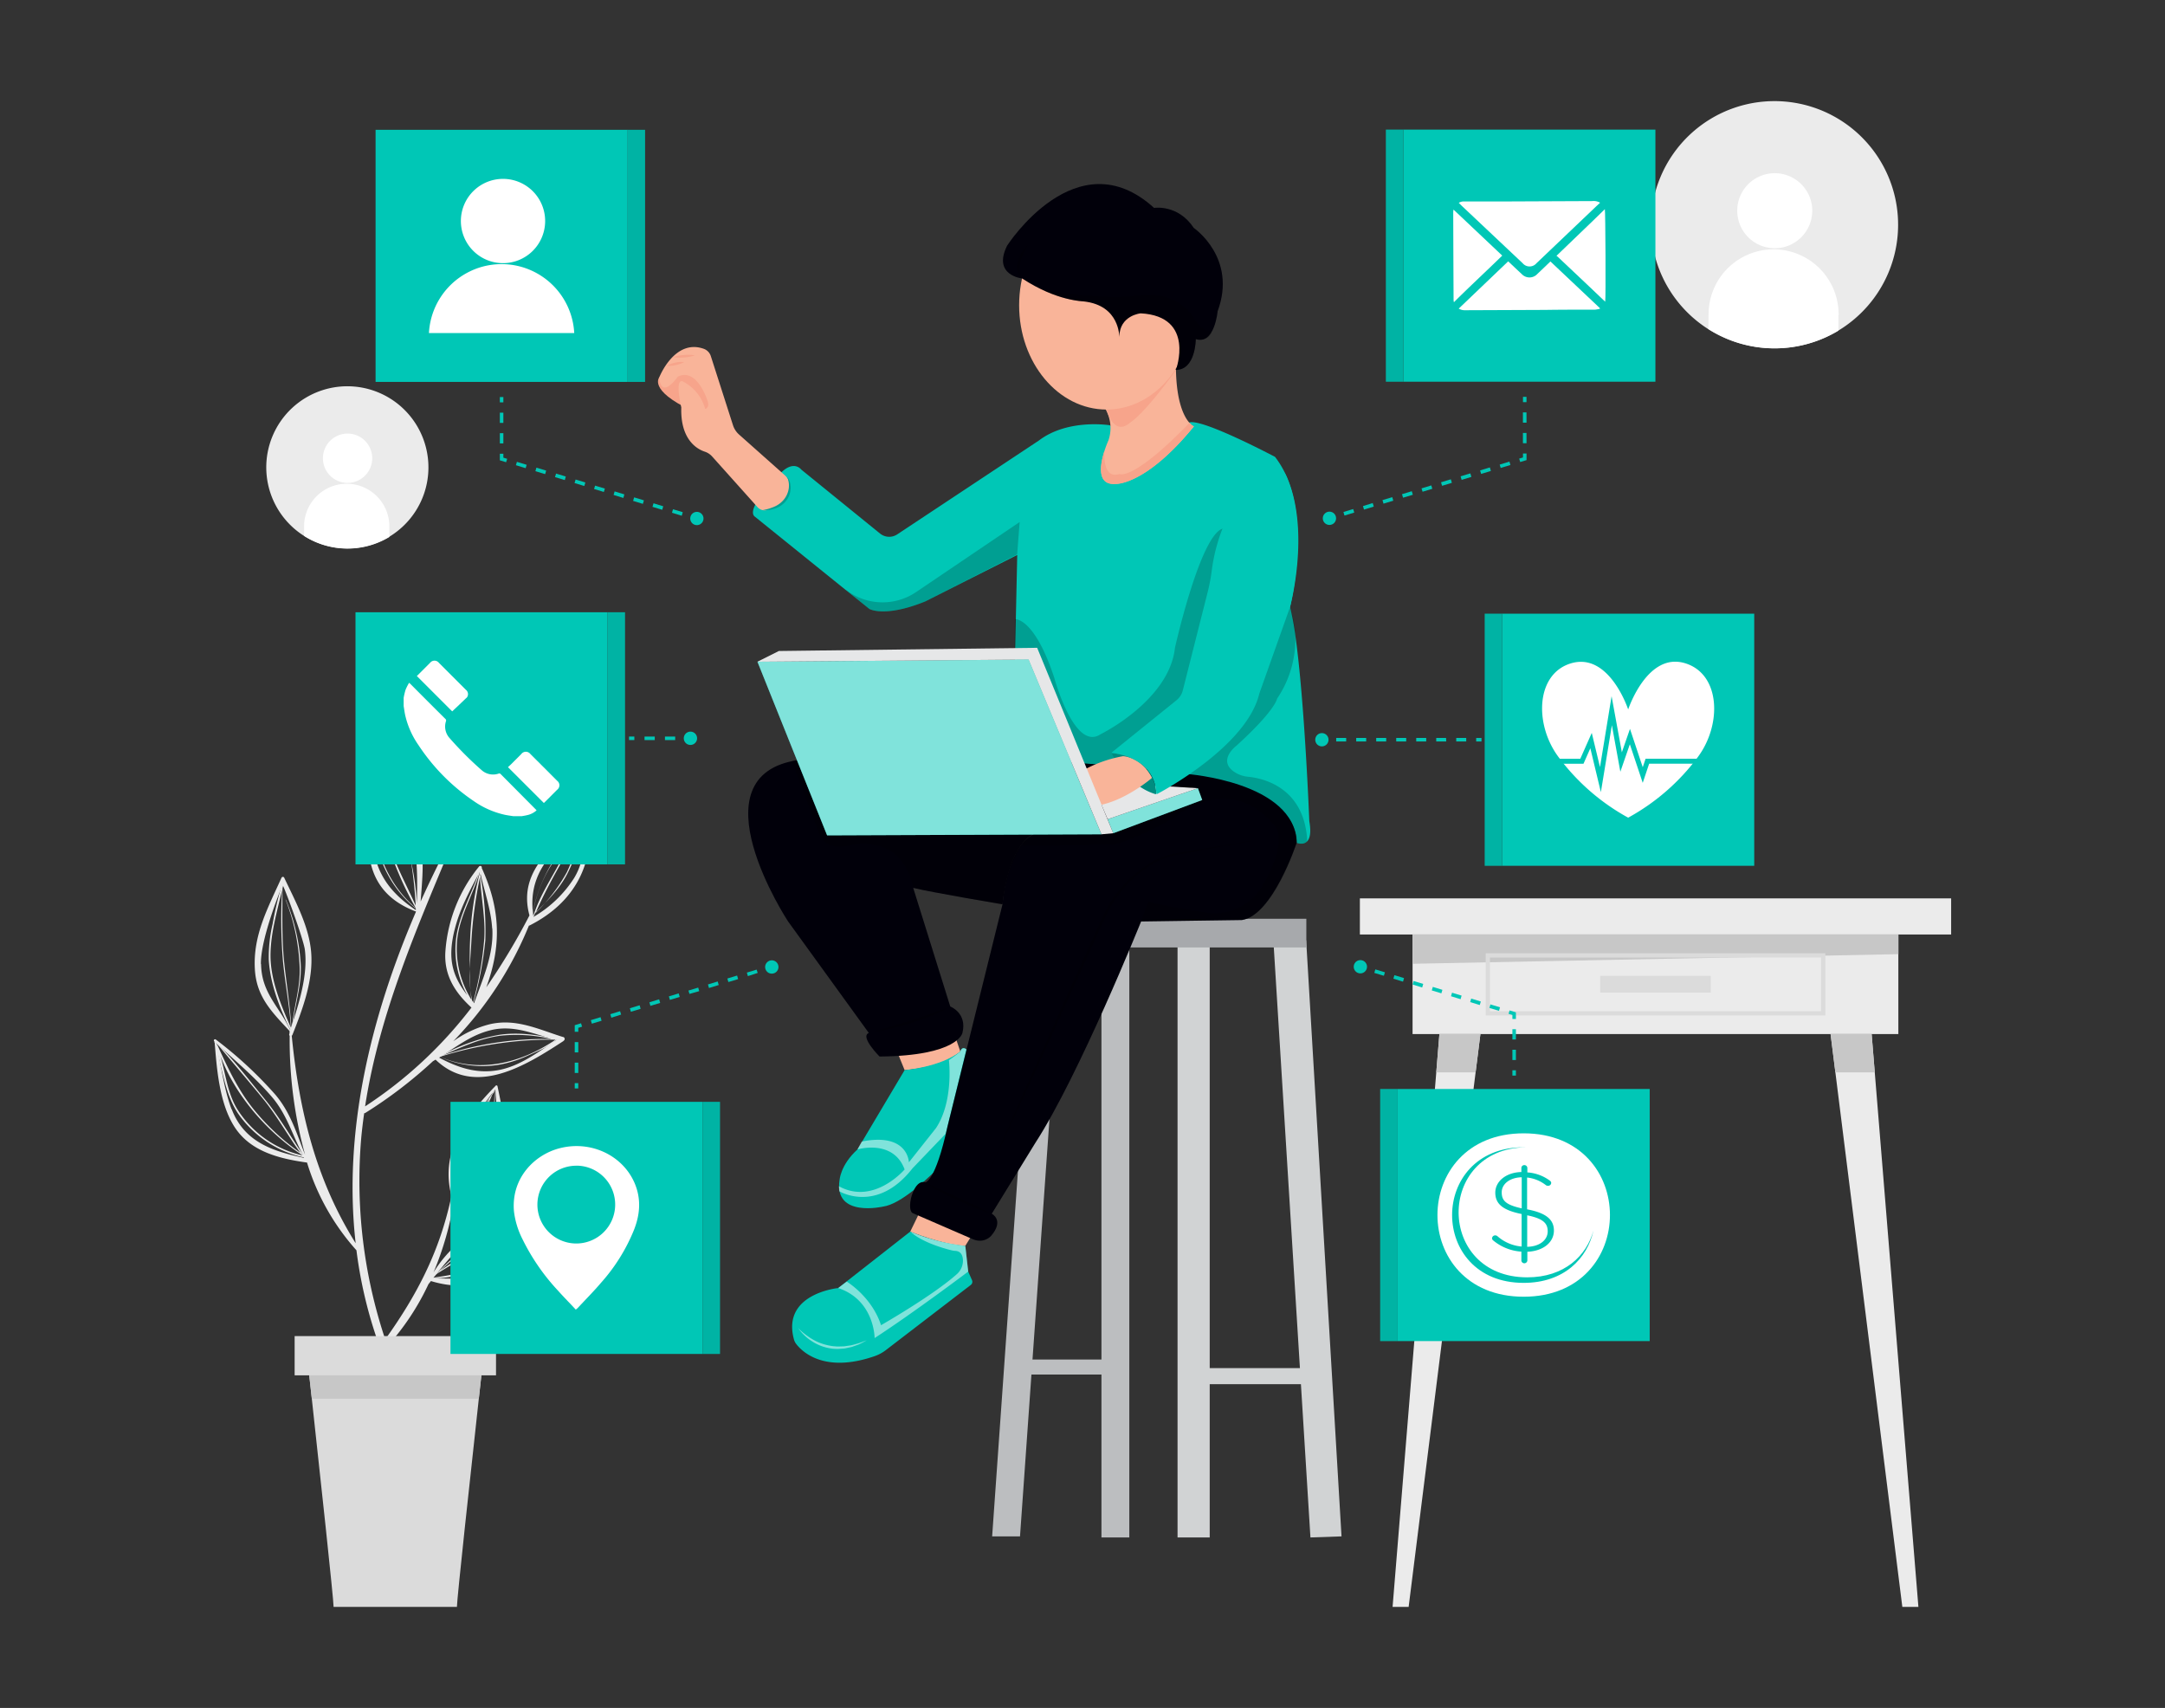  <!DOCTYPE svg PUBLIC "-//W3C//DTD SVG 1.1//EN" "http://www.w3.org/Graphics/SVG/1.1/DTD/svg11.dtd">
<svg id="bec3214f-247e-4f62-bd32-d0a4f7ed7242" data-name="Layer 1" xmlns="http://www.w3.org/2000/svg" width="865.76" height="682.89" viewBox="0 0 865.76 682.89">
<rect x="0" y="0" width="865.76" height="682.89" fill="#333333" stroke="none"/>
<defs>
<style xmlns="http://www.w3.org/1999/xhtml">*, ::after, ::before { box-sizing: border-box; }
img, svg { vertical-align: middle; }
</style>
<style xmlns="http://www.w3.org/1999/xhtml">*, body, html { -webkit-font-smoothing: antialiased; }
img, svg { max-width: 100%; }
</style>
</defs>
<g id="b9735038-2446-451c-a913-0f7845df3515" data-name="freepik--background-complete--inject-30">
<rect x="543.8" y="359.2" width="236.44" height="14.44" fill="#ebebeb"/>
<rect x="564.87" y="373.62" width="194.26" height="39.83" fill="#ebebeb"/>
<polygon points="759.15 381.5 564.87 385.35 564.87 373.62 759.15 373.62 759.15 381.5" fill="#c7c7c7"/>
<path d="M729.93,406H594.11V381.14H729.93Zm-134.11-1.7H728.23V382.84H595.82Z" fill="#dbdbdb"/>
<rect x="639.91" y="390.19" width="44.21" height="6.68" fill="#dbdbdb"/>
<polygon points="563.3 642.49 556.88 642.49 575.6 413.45 592 413.45 563.3 642.49" fill="#ebebeb"/>
<polygon points="592 413.46 590.07 428.77 574.35 428.77 575.6 413.46 592 413.46" fill="#c7c7c7"/>
<polygon points="760.72 642.49 767.15 642.49 748.45 413.45 732.03 413.45 760.72 642.49" fill="#ebebeb"/>
<polygon points="732.03 413.46 733.95 428.77 749.69 428.77 748.45 413.46 732.03 413.46" fill="#c7c7c7"/>
<path d="M735.08,132.22a49.43,49.43,0,1,1,22.68-53.51A49.44,49.44,0,0,1,735.08,132.22Z" fill="#ebebeb"/>
<path d="M724.7,84.48a15,15,0,1,1-14.87-15.23A15,15,0,0,1,724.7,84.48Z" fill="#fff"/>
<path d="M735.15,126v6.21a49.48,49.48,0,0,1-52-.65l.09-6.17a26,26,0,0,1,52,.61Z" fill="#fff"/>
<path d="M155.65,214.62a32.42,32.42,0,1,1,14.85-35A32.39,32.39,0,0,1,155.65,214.62Z" fill="#ebebeb"/>
<path d="M148.85,183.36a9.86,9.86,0,1,1-9.74-10A9.86,9.86,0,0,1,148.85,183.36Z" fill="#fff"/>
<path d="M155.7,210.64v4.06a32.38,32.38,0,0,1-34.1-.43v-4a17.05,17.05,0,0,1,34.1.41Z" fill="#fff"/>
<path d="M187.91,387.41a62.75,62.75,0,0,0,.2,8.34c-.1-1.84-.12-3.7-.15-5.56C187.93,389.27,187.91,388.33,187.91,387.41Z" fill="#ebebeb"/>
<path d="M155,538.13a100.17,100.17,0,0,0,16.33-24.67l1-1.26c31.42,9.67,43.7-23.24,42.93-23.29-9.38-.73-17.65-1-26,3.87a47.82,47.82,0,0,0-15.91,16,124.92,124.92,0,0,0,8.15-28.41h.15c7.35-4.18,15.52-9.77,18.59-18s.47-19.54-1.28-28a.45.45,0,0,0-.49-.4.47.47,0,0,0-.35.24h0c-12.27,12.57-22.16,26.16-17.59,44-4.64,22-13.64,39.35-26.48,57.31A200.18,200.18,0,0,1,144.45,455c.31-3.32.71-6.61,1.18-9.89a1.08,1.08,0,0,0,.49-.15,180.53,180.53,0,0,0,27-20.65l1.06-.63c15.79,15.19,36.33,2.2,51.15-7.45v-.08a.84.84,0,0,0,.41-1.09.85.85,0,0,0-.53-.45h-.14a.73.73,0,0,0-.25-.08c-9.7-3.07-18.62-7.44-29-5a42.76,42.76,0,0,0-14.59,6.82,144.77,144.77,0,0,0,30.28-46.27.79.79,0,0,0,.37-.1c18.21-9.28,26-24.83,23.87-44.72l.31-.48c.27-.44-.41-.84-.73-.48-11.55,12.53-28.82,22.59-23.6,41.71a264.12,264.12,0,0,1-17.27,28.76c5.88-16,6-30.69-1.83-47.74a.6.6,0,0,0-.35-.77.55.55,0,0,0-.36,0,.33.33,0,0,0-.29.13h0a60.35,60.35,0,0,0-13.54,34.31c-.53,9.32,3.87,16.14,10.44,22.16A171.34,171.34,0,0,1,146,442.36c5.7-37.32,21-71.95,35.47-106.69a.21.21,0,0,0,.17-.09c7.72-6.48,18.36-11.81,22.74-21.39,4.76-10.41,2.51-23.87,1.37-34.84,0,0-.57-.24-.57-.1C197,287,188.16,295.57,183.48,306c-4,9.07-3.74,18.75-3.41,28.4l-.11.1a.19.19,0,0,0,0,.27.19.19,0,0,0,.09,0v1.47q-6.3,11.93-11.84,24.22c.62-8.69,1.71-17.78-.59-26.05-2.73-10.23-16.49-28.37-16.58-28.37s-.2,0-.17.1h0c0,.24-.2,1.08-.18,1.15-3.41,22-10.47,47.34,15.68,57.18h0c-18.31,42.49-29.19,88.2-24.14,132.61-16-25.49-22.61-53.09-25.57-83a.51.51,0,0,0,.28-.31c4.05-10.23,8.33-21.55,7.51-32.75-.79-10.59-6.35-20.65-10.8-30.09a.59.59,0,0,0-.79-.28.63.63,0,0,0-.28.28c-5.4,12-11.42,22.86-10.67,36.5.61,11.05,6.63,17.05,13.88,24.79V413l-.12.51a.58.58,0,0,0,.17.62A172.82,172.82,0,0,0,122,461.71c-3.41-8.52-5.78-16.86-11.94-24.09a161.89,161.89,0,0,0-23.78-22,.47.47,0,0,0-.65.09.46.46,0,0,0,0,.61l.19.17c.85,10.67,1.84,24.14,7.67,33.62,6.28,10.23,18,13.13,29.16,14.7h.12a93.19,93.19,0,0,0,19.77,35.1,177.45,177.45,0,0,0,22.73,67.25c.44.75,1.71.08,1.36-.72A242.53,242.53,0,0,1,155,538.13Zm33-42.47c8.89-6,16.46-4.79,25.89-5.32-5.12,6.63-8.1,12.43-15.18,16.85-7.65,4.75-16.84,4.07-25.57,3.92,4.57-5.51,8.85-11.39,14.86-15.45Zm-6.13-17.48a.61.61,0,0,0-.4-.66c-.68-9.17-.92-16.54,4.44-25,3.73-5.89,7.94-11.55,12.19-17,.34,7.68,1.87,15.48.53,23.06-1.59,9.07-9,15.35-16.76,19.7Zm40.92-138.83c4.31-4.26,8.81-8,12.2-12.89-1.38,8.53-.66,16.71-5.35,24.52a47.5,47.5,0,0,1-16.3,15.62c-1.76-10.88,1.62-19.56,9.43-27.25Zm-34.7,56.4a36.73,36.73,0,0,0,.46,4,38.28,38.28,0,0,1-5.81-23c.71-10.13,6.3-18.55,9.08-28.06v.37A127.21,127.21,0,0,0,188,375.68c-.19,3.91-.19,7.83-.12,11.73.12-4,.48-8,.66-11.73a169,169,0,0,1,3.41-25c.45,8.22,2.19,16.27,1.71,24.57a138.33,138.33,0,0,1-4.45,25.39l-.34-.39a37.67,37.67,0,0,1-.79-4.47Zm8.78-24.55c.61,10.55-3.82,20.2-7.3,29.92l-.2-.26a145.5,145.5,0,0,0,4.7-24.84,118.64,118.64,0,0,0-2-26.13l.11-.45c1.58,7.15,4.19,14.43,4.63,21.76Zm-15.14.82c2-8.22,5.66-15,9.48-22.27-3.41,9.65-8.87,18.4-9.07,29a37.22,37.22,0,0,0,4.74,19.19c-6-7.71-7.93-14.51-5.17-25.9Zm14.8,39.81c9.29-2.17,17.32,1.87,26.09,3.92-7.29,4.82-14.7,10.55-23.35,12.12s-16.18-1-23.68-5C182.4,418.65,188.5,413.65,196.57,411.83ZM186.34,305.39c4.23-9.36,10.64-16.57,17.37-24a127.29,127.29,0,0,0-21.29,45c.77-7.07.85-14.1,4-21.09Zm-4.77,27.28c.17-.86.3-1.71.42-2.54a144.25,144.25,0,0,1,21.89-48.05,358.86,358.86,0,0,0-21.7,49.85Zm.8-.92a458.18,458.18,0,0,1,22.38-50.91c-1.7,9.31-2.26,19.16-5.78,28s-10.33,15.78-16.53,22.88Zm16.86-22c3.82-9.09,4.74-19.78,6-29.52,0,9.84.48,23.77-3.41,32.74-3.72,8.52-12.26,13.72-19.3,19.42C188.71,325.45,195.6,318.29,199.23,309.74Zm-47.74-1.49v-.42c4.21,8.3,9.82,15.34,12.84,24.67,2.78,8.52,2.59,19.28,2.37,28.62a103.11,103.11,0,0,0-2.06-15.56h-.11c.87,5.5,1.37,11,1.71,16.53-3.84-8.64-8.53-16.91-11.1-26.08a98,98,0,0,1-3.65-26.48c4.38,11.22,11.08,21.11,12.63,33.45h0C162.85,330.86,156.86,319.08,151.49,308.25Zm.53,14.1a105.07,105.07,0,0,0,2.64,13.83,133.73,133.73,0,0,0,11.6,26.9,46.8,46.8,0,0,1-14.75-23.56c-2.07-8.52-1.26-17.46-.62-26.22.29,3.05.79,6.09,1.2,9.05Zm-3.1,12a85.19,85.19,0,0,1,.76-11.94,55.08,55.08,0,0,0,2,19.07,45.24,45.24,0,0,0,14.6,21.8v.56c-10.9-7.21-17-16-17.33-29.49Zm-44.59,51.15c-.17-10.69,8.65-31.66,8.65-31.66.54.3,8.37,21.55,8.93,25.88,1.33,10.41-2.58,22.16-5.85,32.12-4.43-9.5-11.49-14.77-11.66-26.41Zm-11.73,58c-3.22-8.53-4.09-17.7-6.22-26.47,7.58,7,15.53,13.64,22.26,21.44,6.4,7.41,8.53,16.3,13.12,24.51-12.54-2.64-24.06-6.29-29.09-19.47Z" fill="#ebebeb"/>
<path d="M227.09,348.91a100.22,100.22,0,0,0,7.64-22l.52-.76a.1.1,0,0,0-.06-.13.1.1,0,0,0-.09,0l-.29.32a.16.16,0,0,0-.24,0l0,0a.09.09,0,0,0-.12,0l-.75,1.28c-10,11.2-18.59,23.87-20.94,38.82l-.8.84h0l.7-.75a12,12,0,0,1-.24,1.56s.1.11.12,0a9.42,9.42,0,0,1,.27-1.7l.53-.56c-.12.34-.24.7-.34,1s.21.23.27,0l.8-1.88C219,360.13,223.88,355.29,227.09,348.91Zm7-21.1a118.61,118.61,0,0,1-7.41,20.93A69.54,69.54,0,0,1,214.2,365c5.4-12.59,12.85-24.13,19.25-36.25Zm-21.24,38.56a54.18,54.18,0,0,1,7.89-20.95c3.28-5,7.2-9.55,10.85-14.27-3.19,5.47-6.23,11-9.3,16.55-3.27,5.85-6.82,11.68-8.88,18.08Z" fill="#ebebeb"/>
<path d="M224.53,415.89l-1.35-.29h-.3l.22-.36h0l-.38.24c-7.6-1.71-15.34-2.9-23.18-1.71a74.81,74.81,0,0,0-23.87,8.71l-1.2-.54h0l1.15.54h-.19l-.56.19v.12h0v.12l.95-.41a41.06,41.06,0,0,0,23.05,3.33A46.93,46.93,0,0,0,211,422.11c3.8-1.71,8.34-3.53,11.52-6.34l2,.42C224.68,416.31,224.8,415.94,224.53,415.89Zm-25.05-1.71a61,61,0,0,1,21,1.25,131.35,131.35,0,0,0-43.24,6.46c7.13-3.16,14.51-6.53,22.21-7.69Zm-23.61,8.34h.1a147.89,147.89,0,0,1,46-6.82h.2C208.28,425.13,191.59,429.29,175.87,422.52Z" fill="#ebebeb"/>
<path d="M182.18,478.07v.15s.1.1.12,0a3.05,3.05,0,0,0,0-.43c5.11-5.33,10-11.13,12.6-18.09,2.83-7.53,3-15.63,3-23.58l.38-.54c0-.09,0-.17-.12-.1l-.26.34v-.28h0v.4c0,.12-.37.49-.54.75l.61-1.49s0-.12-.09,0c-.46.84-.88,1.71-1.29,2.54-8.76,11.85-15,25.22-14.77,40.31l-1.07,1.16c-.1.13,0,.32.19.19l.9-.93v1.06a.18.18,0,0,0,.36,0h0Zm3.9-21.44a80.13,80.13,0,0,1,9.72-17.32c-2.2,4.72-4,9.58-5.86,14.48H190c2.1-5.44,4.55-10.71,6.82-16.06l1-1.42c-.35,7.33-.61,14.87-2.88,21.89-2.44,7.49-7.29,13.32-12.46,19a97.82,97.82,0,0,1,5.4-17.81h0a87.75,87.75,0,0,0-5.52,18l-.19.22a65,65,0,0,1,4-21Z" fill="#ebebeb"/>
<path d="M214.35,490.26a.13.13,0,0,0,0-.19l0,0,.29-.34c0-.1,0-.24-.15-.13a3.59,3.59,0,0,0-.51.56l-.82.25a79.53,79.53,0,0,0-21,5.34c-6.72,3-11.94,7.79-17.05,13-.79.57-1.55,1.15-2.32,1.71v.12l1.24-.8-.47.49h0l.76-.72A183.06,183.06,0,0,1,212.08,491l1-.18a65.84,65.84,0,0,1-16.93,13.36c-7.83,4.23-15.5,5.76-24.21,6.82v.1c15.78.5,31.54-8.52,41.58-20.32l.56-.1a.25.25,0,0,0,.34-.1A.24.24,0,0,0,214.35,490.26ZM176.11,508c5-4.6,10.23-9.08,16.37-11.93a73.13,73.13,0,0,1,16.88-4.65A128.49,128.49,0,0,0,176.11,508Z" fill="#ebebeb"/>
<path d="M116.57,412.51v-.43a.27.27,0,0,0,.12-.35l-.17-.38c-.44-9.09-2-18-2.93-27.07-.94-9.67-.63-19.36-.63-29,.2-.89.41-1.7.59-2.66a.22.22,0,0,0-.19-.27.24.24,0,0,0-.27.15,141.87,141.87,0,0,0-4.07,16.9,58.56,58.56,0,0,0-1.55,14.27c.53,9.65,4.47,19.81,8.78,28.37a.24.24,0,0,0,.17.14v.39C116.42,412.71,116.57,412.59,116.57,412.51Zm-8.4-30.4c0-8.9,2.64-17.7,4.65-26.36a201.24,201.24,0,0,0,.33,28.53c.85,8.91,2.64,17.73,3.18,26.66C112.41,402,108.2,392,108.17,382.11Z" fill="#ebebeb"/>
<path d="M116.86,412.78c.39-9.72,4.18-18.63,3.31-28.49a78.87,78.87,0,0,0-5.86-24.57h-.11a82.14,82.14,0,0,1,5.61,26.62c.46,9-2.83,17.49-3.17,26.41C116.64,412.94,116.86,412.92,116.86,412.78Z" fill="#ebebeb"/>
<path d="M124.84,462.53a23.26,23.26,0,0,1-3-.41l-.75-.52c-5-7.32-9.38-15-15-21.86-6.26-7.67-12.4-15.65-19.35-22.71,0,0-.14,0-.09.08,6,7.28,12.17,14.48,18.18,21.78,5.74,6.93,10,14.71,15.24,22A92.6,92.6,0,0,1,101,443c-6.21-7.88-10.23-16.69-14.34-25.76h-.11c.11.42.26.85.38,1.26-.26-.68-.55-1.38-.85-2a.19.19,0,0,0-.26-.05.17.17,0,0,0-.08.19c3.24,9.85,3.93,21.43,10.41,29.89a43.12,43.12,0,0,0,25.25,16.2l.4.54c.13.19.46,0,.32-.19l-.19-.27.46.09.31.18c.1,0,.19,0,.2-.12.65.11,1.32.19,2,.24C125.23,463.18,125.23,462.57,124.84,462.53Zm-4-.59a41.82,41.82,0,0,1-26.08-18.66c-3.86-6.47-4.57-14.06-6.62-21.17,5.85,15.89,18.75,30.5,32.6,39.66A1,1,0,0,1,120.8,461.94Z" fill="#ebebeb"/>
<path d="M193.84,537.77s-1,8.87-2.37,21.49c-3.27,29.73-8.75,80.13-8.75,83.23H133.4c0-3.07-5.46-53.5-8.71-83.23-1.38-12.62-2.37-21.49-2.37-21.49Z" fill="#dbdbdb"/>
<path d="M193.84,537.77s-1,8.87-2.37,21.49H124.69c-1.38-12.62-2.37-21.49-2.37-21.49Z" fill="#c7c7c7"/>
<rect x="117.82" y="534.21" width="80.53" height="15.69" fill="#dbdbdb"/>
</g>
<path d="M367.75,484.72,364,492.43s13.43,5.43,22,5.72l3.72-6Z" fill="#f9b499"/>
<path d="M358.6,420.15l3.15,7.71s15.14-.85,22.28-7.43l-2.85-8.28Z" fill="#f9b499"/>
<rect x="480.32" y="547.01" width="42.86" height="6.43" fill="#d1d3d4"/>
<polygon points="536.46 614.29 524.03 614.72 509.2 375.95 522.32 375.95 536.46 614.29" fill="#d1d3d4"/>
<rect x="470.89" y="375.15" width="12.86" height="239.57" fill="#d1d3d4"/>
<rect x="425.49" y="367.35" width="96.9" height="11.47" fill="#a7a9ac"/>
<rect x="440.46" y="376.86" width="11.14" height="237.86" fill="#bcbec0"/>
<polygon points="407.89 614.29 396.75 614.29 413.46 377.72 424.6 377.72 407.89 614.29" fill="#bcbec0"/>
<path d="M342.89,459.58l18.86-31.72S376,426.72,384,420.43c0,0,.86-3.14,3.15,0l7.71,24.29s-27.71,35.71-41.71,37.71c0,0-19.72,4.58-17.43-10.57C335.75,471.86,336,465.86,342.89,459.58Z" fill="#00c7b6" data-primary="true"/>
<path d="M379.46,423.86s2,16.29-5.14,27.15l-10.86,13.71s-.28-12-18.86-8.29l-1.71,3.15s14.29-4.29,18.86,8c0,0-12.29,14.43-26.29,6.71l.14,2s15,9.14,29.29-9.14l13.29-13.86,8.28-33.71s-1.71-1.43-2.43.85A47.26,47.26,0,0,1,379.46,423.86Z" fill="#fff" opacity="0.5"/>
<path d="M522.61,336.5c-1.61,1.54-4.09.47-4.09.47,0-19.3-32.76-25.4-32.76-25.4-6.67-1.39-15.05-2.6-23.87-3.62l-.31,0c-18.09-2.09-38-3.41-48.68-4l-.89-.05-1.65-.09h-.19l-1.26-.07-.93,0-.32,0-.82,0-1.34-.06-.34,0H405l1.22-56.11.56-25.67h0L370,240.47c-16.26,6.6-22.35,3-22.35,3l-9-7.22-37-29.85c-3.44-3.53,10.27-17,10.27-17,5.48-5.76,8.49-1.65,8.49-1.65l31.52,25.58a5.8,5.8,0,0,0,6.86.33l56.64-37.52c11.68-8.89,28.44-6.1,28.44-6.1,6.57,7.65,32-1.21,32-1.21,6-1,34,13.84,34,13.84,16.57,21.43,6,60,6,60l0,.06A99,99,0,0,1,518,254.12a.06.06,0,0,0,0,.06c3.71,26,5.58,74.16,5.58,74.16C524.43,333.12,523.73,335.43,522.61,336.5Z" fill="#00c7b6" data-primary="true"/>
<path d="M477.42,170.49c-19.45,23.83-31.37,23-31.37,23-7.62.54-6.1-7.87-4.39-13.21h0a44.65,44.65,0,0,1,1.61-4.26c3.18-9.53-4-16.28-4-16.28l26.21-15.88,4.77,4c.26,13.31,3.38,18.94,5.41,21.21A5.51,5.51,0,0,0,477.42,170.49Z" fill="#f9b499"/>
<path d="M442.48,163.75s2.78,11.11,9.53,5.16c0,0,5.16-2.78,18.27-21Z" fill="#f7a48b"/>
<path d="M477.42,170.49c-19.45,23.83-31.37,23-31.37,23-7.62.54-6.1-7.87-4.39-13.21-.12,1.85-.49,11.39,6,9.23,0,0,5.14,3.17,28.05-20.48A5.51,5.51,0,0,0,477.42,170.49Z" fill="#f7a48b"/>
<ellipse cx="442.48" cy="122.05" rx="34.94" ry="41.7" fill="#f9b499"/>
<ellipse cx="456.18" cy="134.76" rx="8.54" ry="9.53" fill="#f9b499"/>
<path d="M408.73,111.33s-11.92-1.19-6-13.11c0,0,27.8-43.28,58.77-15.09,0,0,9.53-1.58,15.88,8,0,0,17.48,11.91,9.53,33.35,0,0-1.19,13.5-8.73,11.12,0,0,0,12.31-7.94,12.31,0,0,7.94-21.44-14.1-22.63,0,0-8.54.79-8.54,9.53,0,0,.4-12.71-14.29-14.3C433.35,120.46,422.62,120.46,408.73,111.33Z" fill="#01000a" data-secondary="true"/>
<g opacity="0.2">
<path d="M411.11,97.83c-.62,1.08-1.19,2.16-1.71,3.25a21.3,21.3,0,0,0-1.27,3.35,11.11,11.11,0,0,0-.42,3.48,9.09,9.09,0,0,0,1,3.42,6.34,6.34,0,0,1-1.8-3.32,9,9,0,0,1,.24-3.84,13.92,13.92,0,0,1,3.94-6.34Z"/>
</g>
<path d="M416.67,115.7s24.22,4.76,38.91,2.38c0,0,13.5-2.38,21.05,7.94,0,0,3.57,6.75,7.94,6.36,0,0-.4,4.36-6.35,3.17,0,0,0,11.91-7.94,12.31,0,0,8.34-20.25-12.31-22.63,0,0-10.33-1.19-10.33,9.53,0,0-.4-13.5-14.29-14.3A42.84,42.84,0,0,1,416.67,115.7Z" opacity="0.2"/>
<path d="M522.72,335.61l-.11.89c-1.61,1.54-4.09.47-4.09.47,0-19.3-32.76-25.4-32.76-25.4-6.67-1.39-15.05-2.6-23.87-3.62l-.31,0c-16.28-2-37.41-3.4-48.68-4l-.89-.05-1.65-.09h-.19l-1.26-.07-.93,0-.32,0-.82,0-1.34-.06-.34,0H405l.86-56.12a2.45,2.45,0,0,1,.36,0c1.62.18,8.38,2.24,15.36,23.41,0,0,8,29.72,18.57,22.58,0,0,27.43-13.43,29.71-34.58,0,0,10.29-46,19.43-47.71l26.57,31.71,0,.06A35.18,35.18,0,0,1,518,254.12a.06.06,0,0,0,0,.06,42.61,42.61,0,0,1-7.3,25.15s-.57,4.57-16.29,18.85c0,0-8,6-.43,10.71a12,12,0,0,0,5.22,1.69C504.92,311.16,521.3,314.63,522.72,335.61Z" opacity="0.2"/>
<path d="M455.85,309.75l-6.79-7.4s7.46-.34,11.62,8.67c0,0-10.24,9.54-21.16,10.93,0,0,12.5-5.93,16.28-9.56A1.89,1.89,0,0,0,455.85,309.75Z" fill="none" stroke="#ed1c24" stroke-miterlimit="10"/>
<path d="M407.75,208.72l-1,12.95h0L370,240.47c-16.26,6.6-22.35,3-22.35,3l-9-7.22-.31-.41a20.68,20.68,0,0,0,2.2,1.54,23.94,23.94,0,0,0,25.91-.73Z" opacity="0.2"/>
<path d="M400.89,361.58s1.49-24.25,13.71-28.57l60.07-23.54s43.25,3.16,43.85,27.5c0,0-9.63,29.18-21.92,30.89l-40.28.57S431.46,430.15,414,457L396.6,485.29s5.15,2.57-.28,8.86c0,0-2.86,3.43-7.72,1.14L364.89,485s-1.71-.86-.57-6c0,0,1.71-7.43,5.71-6.29,0,0,4,0,8.86-22.29Z" fill="#01000a" data-secondary="true"/>
<path d="M459.18,360.43l-2.86,8,40.28-.57s11.55-.35,21.92-30.89c0,0,3.74-20.18-44.09-27.07L414.6,333s-5.14,2.28-5.71,5.14l36.86-.57s8-1.72,23.71-10.57c0,0,21.72-19.15,40.29,3.14,0,0,6.28,5.43-5.72,25.43A22.57,22.57,0,0,1,483.18,365S462.6,361.86,459.18,360.43Z" opacity="0.2"/>
<path d="M394.32,471l9.47-21.56,9.56-21.52,19.28-43,4.87-10.72,2.43-5.36c.8-1.78,1.63-3.59,2.59-5.32a48.26,48.26,0,0,1,15.82-17.4,33.59,33.59,0,0,1,10.85-4.73c3.9-.7,7.74-1.33,11.62-2L504,335.58l-23.14,4.34-11.56,2.14a32.63,32.63,0,0,0-10.57,4.76A48.36,48.36,0,0,0,443.32,364c-.94,1.71-1.74,3.48-2.54,5.27l-2.41,5.37-4.83,10.74-19.49,42.87-9.82,21.4Z" opacity="0.2"/>
<path d="M400.89,361.58S372,356.72,365.18,355L380,402.43s6.86,2.58,4.86,10.58c0,0-1.71,9.14-33.14,9.42,0,0-8-8-4.29-9.42l-32.28-44.58s-38.58-58.57,4.28-64.57l85.54-.41s55.26,2.77,69.43,6.45c0,0-42.68,16.25-59.83,23.11C414.6,333,404,334.72,400.89,361.58Z" fill="#01000a" data-secondary="true"/>
<path d="M316.6,304.15,327.46,333s2.29,8,12.86,4.85c0,0,20.28-5.14,24.86,17.15,0,0,21.71,4.28,35.71,6.57,0,0,2.29-23.43,13.71-28.57L405,303.45l-82.4.7S321.18,303.29,316.6,304.15Z" opacity="0.2"/>
<g opacity="0.2">
<path d="M347.46,413l8.23-2.42c2.74-.82,5.48-1.62,8.2-2.47s5.43-1.74,8.13-2.66c1.34-.48,2.69-.93,4-1.47s2.65-1.05,4-1.56a62.74,62.74,0,0,1-7.74,3.75c-2.66,1.09-5.37,2-8.1,2.89s-5.51,1.61-8.3,2.26S350.3,412.59,347.46,413Z"/>
</g>
<g opacity="0.2">
<path d="M370,472.72c1.09.57,2.19,1.11,3.31,1.62s2.21,1.05,3.32,1.55l6.67,3.06c2.22,1,4.46,2,6.66,3.1s4.44,2.1,6.61,3.24c-1.17-.37-2.32-.8-3.48-1.21l-3.43-1.32c-2.29-.9-4.54-1.89-6.77-2.9s-4.44-2.1-6.6-3.28A51.2,51.2,0,0,1,370,472.72Z"/>
</g>
<path d="M387.18,508.43,386,498.15a79.39,79.39,0,0,1-22-5.72L335.18,515s-22.77,2.22-17.67,20.61a5.05,5.05,0,0,0,.84,1.69c2.26,3,11.15,12,31.52,4.89a15.69,15.69,0,0,0,4.35-2.36l34-26.08a1.59,1.59,0,0,0,.48-1.89Z" fill="#00c7b6" data-primary="true"/>
<path d="M349.75,535s0-15.15-14.57-20l3.42-2.58s10,6,13.72,17.43c0,0,20.67-11.81,30.26-20.36a7.21,7.21,0,0,0,2.49-5.74c-.1-1.78-.8-3.52-3.12-3.61a8.87,8.87,0,0,1-1.77-.31c-3.24-.82-11.8-3.29-16.15-7.41a82.71,82.71,0,0,0,22,5.72l1.15,10.28S365.18,525,349.75,535Z" fill="#fff" opacity="0.5"/>
<path d="M319.18,531a22.13,22.13,0,0,0,2.81,2.5c.49.39,1,.73,1.51,1.1s1.06.66,1.6,1a21.17,21.17,0,0,0,6.95,2.47,11.16,11.16,0,0,0,1.83.22,10.3,10.3,0,0,0,1.84.07l1.85-.06,1.84-.27.93-.13c.3-.06.6-.16.9-.23l1.81-.5c1.2-.35,2.34-.88,3.55-1.28-1.1.6-2.22,1.22-3.38,1.74l-1.81.64c-.3.11-.6.23-.91.31l-.94.21c-.63.13-1.25.28-1.89.38l-1.93.14a11.32,11.32,0,0,1-1.93,0,12.4,12.4,0,0,1-1.93-.22,18.78,18.78,0,0,1-7.17-2.79A19.4,19.4,0,0,1,319.18,531Z" fill="#fff" opacity="0.5"/>
<rect x="409.6" y="543.58" width="33.86" height="6" fill="#bcbec0"/>
<path d="M263.67,150.84s-4.6,5.09,12.78,13.23l10.26,1.83-.73-15-8.07-8.8-.73,3.66Z" fill="#f7a48b"/>
<polygon points="479.03 315.15 442.93 327.56 445.18 333.15 480.75 319.86 479.03 315.15" fill="#00c7b6" data-primary="true"/>
<polygon points="479.03 315.15 442.93 327.56 445.18 333.15 480.75 319.86 479.03 315.15" fill="#fff" opacity="0.5"/>
<polygon points="436.6 312.58 479.03 315.15 442.93 327.56 436.6 312.58" fill="#e6e7e8"/>
<path d="M302.87,202.72c-4-4.49-14.33-16-18.08-20.19a6.87,6.87,0,0,0-2.92-1.93c-3.11-1-9.85-4.82-9.43-17.71,0,0-2.74-11.51.55-10.41a17.55,17.55,0,0,1,9,11s1.65-.27,1.1-2.74c0,0-4.11-14-12.06-10.14,0,0-6.58,9.59-7.4.28,0,0,6.1-15.63,17.85-11.4a4.58,4.58,0,0,1,2.78,2.93L293.11,170a8.44,8.44,0,0,0,2.45,3.76l18.13,16.12a6.63,6.63,0,0,1,1.71,7.71c-1.06,2.29-3.39,4.75-8.32,6.3A4,4,0,0,1,302.87,202.72Z" fill="#f9b499"/>
<path d="M266.59,146.25A11.54,11.54,0,0,1,270,145a11.27,11.27,0,0,1,3.59-.24,11.65,11.65,0,0,1-3.38,1.22A11.31,11.31,0,0,1,266.59,146.25Z" fill="#f7a48b"/>
<path d="M269.11,142.8a18,18,0,0,1,4.36-.86,17.43,17.43,0,0,1,4.44.13,16.94,16.94,0,0,1-4.36.86A17.44,17.44,0,0,1,269.11,142.8Z" fill="#f7a48b"/>
<path d="M304.82,204a19.86,19.86,0,0,0,4.79-1.39,9.92,9.92,0,0,0,3.84-2.85,9,9,0,0,0,1.95-4.32,9.14,9.14,0,0,0-.62-4.84,8.13,8.13,0,0,1,1.13,2.31,7.89,7.89,0,0,1,.26,2.61,8.58,8.58,0,0,1-1.95,4.87,9.31,9.31,0,0,1-4.33,2.94A12.58,12.58,0,0,1,304.82,204Z" fill="#00c7b6" data-primary="true"/>
<path d="M304.82,204a19.86,19.86,0,0,0,4.79-1.39,9.92,9.92,0,0,0,3.84-2.85,9,9,0,0,0,1.95-4.32,9.14,9.14,0,0,0-.62-4.84,8.13,8.13,0,0,1,1.13,2.31,7.89,7.89,0,0,1,.26,2.61,8.58,8.58,0,0,1-1.95,4.87,9.31,9.31,0,0,1-4.33,2.94A12.58,12.58,0,0,1,304.82,204Z" opacity="0.2"/>
<path d="M444.52,301.23c.78,1.59,6.69,13,17.48,16.26a.32.32,0,0,0,.42-.32c-.11-2.44-1.52-14.08-17.77-16.1A.12.12,0,0,0,444.52,301.23Z" fill="#00c7b6" data-primary="true"/>
<path d="M444.52,301.23c.78,1.59,6.69,13,17.48,16.26a.32.32,0,0,0,.42-.32c-.11-2.44-1.52-14.08-17.77-16.1A.12.12,0,0,0,444.52,301.23Z" opacity="0.3"/>
<path d="M433.62,307.73a52.05,52.05,0,0,1,15.44-5.38s7.28.18,11.62,8.67c0,0-10.41,9-21.16,10.93Z" fill="#f9b499"/>
<path d="M444.79,301.08c2.46.26,16.82,2.37,17.62,16.11a.27.27,0,0,0,.39.23c3.81-2,35.94-19.67,40.78-40.09l12.28-34.57s7.87-31.47-1.52-52.54a6.56,6.56,0,0,0-10.71-1.95,70.5,70.5,0,0,0-19.08,40,73.71,73.71,0,0,1-1.52,8.08L473,276a7.4,7.4,0,0,1-2.56,4l-25.76,20.77A.15.15,0,0,0,444.79,301.08Z" fill="#00c7b6" data-primary="true"/>
<polygon points="302.89 264.58 330.75 334.01 440.46 333.58 411.32 263.72 302.89 264.58" fill="#00c7b6" data-primary="true"/>
<polygon points="302.89 264.58 330.75 334.01 440.46 333.58 411.32 263.72 302.89 264.58" fill="#fff" opacity="0.5"/>
<polygon points="311.46 260.29 302.89 264.58 411.32 263.72 440.46 333.58 445.18 333.15 414.75 259.01 311.46 260.29" fill="#e6e7e8"/>
<rect x="558.9" y="435.41" width="100.8" height="100.8" fill="#00c7b6" data-primary="true"/>
<rect x="551.92" y="435.41" width="6.98" height="100.8" fill="#00c7b6" data-primary="true"/>
<rect x="551.92" y="435.41" width="6.98" height="100.8" opacity="0.1" style="isolation:isolate"/>
<path d="M609.3,453.14c-45.94,0-46,65.33,0,65.33S655.31,453.14,609.3,453.14Z" fill="#fff"/>
<path d="M637.24,491.93c-2.46,11.23-11.78,21-27.94,21-38.16,0-38.16-54.21,0-54.21h.75c-35.89.66-35.71,52,.7,52C625.59,510.71,634.44,502.12,637.24,491.93Z" fill="#00c7b6" data-primary="true"/>
<path d="M609.58,465.85a1.17,1.17,0,0,1,1.19,1.09v1.82a17,17,0,0,1,8.84,3.18c.46.33.7.6.7,1.05a1.22,1.22,0,0,1-1.29,1.13,1.33,1.33,0,0,1-.9-.31,14.73,14.73,0,0,0-7.45-3v12.72c7.54,1.42,10.72,4.05,10.72,8.48,0,4.82-4.41,8.24-10.62,8.48v3.54a1.21,1.21,0,0,1-1.33,1.06,1.19,1.19,0,0,1-1.06-1.06v-3.59a19.52,19.52,0,0,1-11.18-4.41,1.16,1.16,0,0,1-.55-.95,1.25,1.25,0,0,1,1.24-1.14,1.34,1.34,0,0,1,.91.32,16.73,16.73,0,0,0,9.68,4.14v-13c-7.45-1.51-10.53-4-10.53-8.55s4.36-8.1,10.43-8.24v-1.72A1.16,1.16,0,0,1,609.58,465.85Zm-1.06,17.29V470.71c-4.82.1-8,2.73-8,6S602.07,481.72,608.52,483.14Zm2.19,2.82v12.55c5-.1,8.2-2.73,8.2-6.19,0-3.19-1.78-5.1-8.24-6.41Z" fill="#00c7b6" data-primary="true"/>
<rect x="604.79" y="427.93" width="1.41" height="2.12" fill="#00c7b6" data-primary="true"/>
<path d="M606.2,423.83h-1.41v-4.11h1.41Zm0-8.21h-1.41v-4.11h1.41Z" fill="#00c7b6" data-primary="true"/>
<polygon points="606.2 407.41 604.79 407.41 604.79 405.81 603.26 405.35 603.67 403.99 606.2 404.77 606.2 407.41" fill="#00c7b6" data-primary="true"/>
<path d="M599.43,404.17,595.59,403l.41-1.41,3.84,1.16Zm-7.69-2.33-3.83-1.17.41-1.41,3.85,1.17Zm-7.67-2.34-3.83-1.18.41-1.41,3.83,1.16Zm-7.68-2.34L572.55,396l.42-1.41,3.83,1.17Zm-7.67-2.34-3.84-1.18.41-1.41,3.84,1.17Zm-7.67-2.33-3.85-1.18.41-1.41,3.85,1.17Zm-7.65-2.35L549.57,389l.41-1.41,3.84,1.17Z" fill="#00c7b6" data-primary="true"/>
<rect x="544.17" y="385.76" width="1.41" height="2.12" transform="translate(15.93 795.16) rotate(-73.04)" fill="#00c7b6" data-primary="true"/>
<path d="M544.76,384a2.65,2.65,0,1,0,1.77,3.32A2.65,2.65,0,0,0,544.76,384Z" fill="#00c7b6" data-primary="true"/>
<rect x="600.7" y="245.37" width="100.8" height="100.8" fill="#00c7b6" data-primary="true"/>
<rect x="593.72" y="245.37" width="6.98" height="100.8" fill="#00c7b6" data-primary="true"/>
<rect x="593.72" y="245.37" width="6.98" height="100.8" opacity="0.1" style="isolation:isolate"/>
<path d="M678.84,302.83a86.37,86.37,0,0,1-27.75,24.1,86.48,86.48,0,0,1-27.75-24.1c-9.78-12.93-9.3-33.17,4.68-37.55,15.46-4.84,23.07,18.38,23.07,18.38s7.71-23.42,23.08-18.38C688.09,269.82,688.57,289.92,678.84,302.83Z" fill="#fff"/>
<polygon points="640.17 316.73 635.96 299.17 633.22 305.37 616.19 305.37 616.19 303.39 631.94 303.39 636.53 293.04 639.82 306.72 644.46 278.37 648.56 300.8 651.81 291.43 656.92 306.76 658.05 303.37 686.01 303.37 686.01 305.35 659.48 305.35 656.91 313.01 651.76 297.58 647.96 308.56 644.57 289.96 640.17 316.73" fill="#00c7b6" data-primary="true"/>
<rect x="590.31" y="295.06" width="2.12" height="1.41" fill="#00c7b6" data-primary="true"/>
<path d="M586.33,296.47h-4v-1.41h4Zm-8,0h-4v-1.41h3.94Zm-8,0h-4v-1.41h4Zm-8,0h-4v-1.41h4Zm-8,0h-4v-1.41h4Zm-8,0h-4v-1.41h4Zm-8,0h-4v-1.41h4Z" fill="#00c7b6" data-primary="true"/>
<rect x="528.48" y="295.06" width="2.12" height="1.41" fill="#00c7b6" data-primary="true"/>
<circle cx="528.61" cy="295.77" r="2.66" fill="#00c7b6" data-primary="true"/>
<rect x="561.18" y="51.82" width="100.8" height="100.8" fill="#00c7b6" data-primary="true"/>
<rect x="554.2" y="51.82" width="6.98" height="100.8" fill="#00c7b6" data-primary="true"/>
<rect x="554.2" y="51.82" width="6.98" height="100.8" opacity="0.1" style="isolation:isolate"/>
<g id="f8ec710d-2cf7-46b6-980e-b72e70960a73" data-name="freepik--TEfYE6--inject-30">
<path d="M639.86,81.05l-1.51,1.41-23.94,22.8a3.6,3.6,0,0,1-5.06.44,3.66,3.66,0,0,1-.44-.44L584.35,82.11l-1-1a3.63,3.63,0,0,1,2.13-.56h16.62l34.68-.15A5.1,5.1,0,0,1,639.86,81.05Z" fill="#fff"/>
<path d="M639.79,123.45a11.73,11.73,0,0,1-2,.36c-6.63,0-13.25,0-19.88.1l-32,.13a4.69,4.69,0,0,1-2.58-.65l19.78-18.9,3.83,3.61,1.63,1.52a4.23,4.23,0,0,0,6,.12l.11-.12c1.76-1.65,3.49-3.33,5.32-5.08l19.78,18.67Z" fill="#fff"/>
<path d="M600.73,102.2c-6.43,6.27-13,12.34-19.32,18.63a4.18,4.18,0,0,1-.14-.93q-.09-17.5-.14-35a6.73,6.73,0,0,1,.12-1.1Z" fill="#fff"/>
<path d="M641.9,120.63l-7.25-6.89-11.76-11.1-.47-.36c6.48-6.31,13-12.4,19.34-18.65C642,84.31,642.18,119.7,641.9,120.63Z" fill="#fff"/>
</g>
<rect x="609.02" y="158.67" width="1.41" height="2.12" fill="#00c7b6" data-primary="true"/>
<path d="M610.44,177.21H609v-4.1h1.42Zm0-8.21H609v-4.11h1.42Z" fill="#00c7b6" data-primary="true"/>
<polygon points="607.91 184.73 607.5 183.37 609.02 182.91 609.02 181.32 610.44 181.32 610.44 183.97 607.91 184.73" fill="#00c7b6" data-primary="true"/>
<path d="M537.64,206.13l-.41-1.42,3.9-1.18.42,1.41Zm7.81-2.38-.41-1.41,3.9-1.2.41,1.41Zm7.8-2.37-.41-1.42,3.91-1.18.41,1.41Zm7.82-2.38-.42-1.41,3.91-1.19.41,1.42Zm7.8-2.39-.41-1.34,3.9-1.19.41,1.35Zm7.8-2.37-.41-1.41,3.92-1.19.41,1.41Zm7.82-2.37-.41-1.42,3.9-1.18.41,1.41Zm7.8-2.38-.41-1.41,3.9-1.19.41,1.41Zm7.82-2.39-.41-1.34,3.9-1.19.41,1.35Z" fill="#00c7b6" data-primary="true"/>
<rect x="531.45" y="206.29" width="2.12" height="1.41" transform="translate(-37.18 163.84) rotate(-16.91)" fill="#00c7b6" data-primary="true"/>
<circle cx="531.63" cy="207.23" r="2.66" fill="#00c7b6" data-primary="true"/>
<rect x="180.14" y="440.55" width="100.8" height="100.8" fill="#00c7b6" data-primary="true"/>
<rect x="280.94" y="440.55" width="6.98" height="100.8" fill="#00c7b6" data-primary="true"/>
<rect x="280.94" y="440.55" width="6.98" height="100.8" opacity="0.1" style="isolation:isolate"/>
<g id="b02e6ba2-7f7f-4f3d-9cd1-25ad7ba7b3c9" data-name="freepik--uGJA8C--inject-30">
<path d="M253.58,472.6C248.66,461.75,236.11,456,224,459.05c-10.25,2.54-19.65,12-18.47,25.29a33.07,33.07,0,0,0,3.35,11,84.84,84.84,0,0,0,14.31,20.75c2.29,2.57,4.72,5,7.07,7.54.35-.31.59-.48.78-.67,3.09-3.33,6.29-6.53,9.24-10a72.43,72.43,0,0,0,13.24-21.2C256.05,485.35,256.46,479,253.58,472.6ZM246,481.89a15.55,15.55,0,1,1-15.29-15.8l.65,0A15.54,15.54,0,0,1,246,481.89Z" fill="#fff"/>
</g>
<rect x="229.83" y="433.07" width="1.41" height="2.12" fill="#00c7b6" data-primary="true"/>
<path d="M231.25,429h-1.42v-4.12h1.42Zm0-8.22h-1.42v-4.11h1.42Z" fill="#00c7b6" data-primary="true"/>
<polygon points="231.25 412.55 229.83 412.55 229.83 409.91 232.35 409.13 232.77 410.49 231.25 410.96 231.25 412.55" fill="#00c7b6" data-primary="true"/>
<path d="M236.67,409.3l-.41-1.41,3.9-1.19.41,1.42Zm7.8-2.39-.41-1.41,3.91-1.19.41,1.35Zm7.82-2.37-.42-1.41,3.91-1.19.41,1.41Zm7.8-2.37-.41-1.42,3.9-1.19L264,401Zm7.8-2.38-.41-1.41,3.92-1.19.41,1.41Zm7.82-2.39-.41-1.34,3.9-1.19.41,1.42Zm7.8-2.37-.41-1.42,3.9-1.18.41,1.41Zm7.76-2.38-.41-1.41,3.9-1.19.41,1.42Zm7.8-2.37-.41-1.41,3.9-1.19L303,389Z" fill="#00c7b6" data-primary="true"/>
<rect x="306.67" y="386.24" width="2.12" height="1.41" transform="translate(-99.24 106.24) rotate(-16.91)" fill="#00c7b6" data-primary="true"/>
<path d="M309.4,389.18a2.66,2.66,0,1,0-3.31-1.78h0a2.62,2.62,0,0,0,3.26,1.78Z" fill="#00c7b6" data-primary="true"/>
<rect x="142.16" y="244.8" width="100.8" height="100.8" fill="#00c7b6" data-primary="true"/>
<rect x="242.96" y="244.8" width="6.98" height="100.8" fill="#00c7b6" data-primary="true"/>
<rect x="242.96" y="244.8" width="6.98" height="100.8" opacity="0.1" style="isolation:isolate"/>
<g id="b19b9aed-b730-475e-aa78-465cc5364efd" data-name="freepik--IaQ7Yo--inject-30">
<path d="M214.57,324a8.13,8.13,0,0,1-3.92,1.95c-.65.16-1.3.26-2,.38h-3.41c-1.13-.18-2.26-.32-3.39-.56a34.66,34.66,0,0,1-12.38-5.46A80.13,80.13,0,0,1,167.4,298,34.08,34.08,0,0,1,162,285.8c-.24-1.16-.39-2.33-.58-3.51V279a28.62,28.62,0,0,1,.75-3.17,21.38,21.38,0,0,1,1.42-2.83c.26.24.41.34.53.46q7,7.06,14,14a.79.79,0,0,1,.22.9,6.86,6.86,0,0,0,1.52,6.83,136.35,136.35,0,0,0,12.72,12.72,6.86,6.86,0,0,0,6.78,1.41.7.7,0,0,1,.81.14l14.13,14.23Z" fill="#fff"/>
<path d="M222.76,315.8q-2.46,2.49-4.93,4.94l-.35.32-14.35-14.33c.33-.31.72-.65,1.09-1l4.24-4.24a2.26,2.26,0,0,1,3.18-.46,2.05,2.05,0,0,1,.47.46q5.37,5.34,10.7,10.7a2.23,2.23,0,0,1,.43,3.14A2,2,0,0,1,222.76,315.8Z" fill="#fff"/>
<path d="M186.36,279.17c-1.83,1.78-3.69,3.52-5.53,5.26L166.7,270.3A2.22,2.22,0,0,1,167,270l5-5a2.23,2.23,0,0,1,3.13-.37,2.16,2.16,0,0,1,.37.37l10.81,10.81a2.2,2.2,0,0,1,.36,3.1A2.34,2.34,0,0,1,186.36,279.17Z" fill="#fff"/>
</g>
<rect x="251.55" y="294.49" width="2.12" height="1.41" fill="#00c7b6" data-primary="true"/>
<path d="M270,295.9h-4.09v-1.41H270Zm-8.17,0h-4.09v-1.41h4.09Z" fill="#00c7b6" data-primary="true"/>
<rect x="274.12" y="294.49" width="2.12" height="1.41" fill="#00c7b6" data-primary="true"/>
<path d="M276.1,297.85a2.66,2.66,0,1,0-2.66-2.65,2.65,2.65,0,0,0,2.66,2.65Z" fill="#00c7b6" data-primary="true"/>
<rect x="150.19" y="51.9" width="100.8" height="100.8" fill="#00c7b6" data-primary="true"/>
<rect x="250.98" y="51.9" width="6.98" height="100.8" fill="#00c7b6" data-primary="true"/>
<rect x="250.98" y="51.9" width="6.98" height="100.8" opacity="0.1" style="isolation:isolate"/>
<path d="M218,88.52a16.85,16.85,0,1,1-16.65-17,16.85,16.85,0,0,1,16.65,17Z" fill="#fff"/>
<path d="M229.63,133.17h-58.1a29.09,29.09,0,0,1,58.1,0Z" fill="#fff"/>
<rect x="199.88" y="158.75" width="1.41" height="2.12" fill="#00c7b6" data-primary="true"/>
<path d="M201.29,177.29h-1.41v-4.1h1.41Zm0-8.21h-1.41V165h1.41Z" fill="#00c7b6" data-primary="true"/>
<polygon points="202.39 184.81 199.88 184.05 199.88 181.41 201.29 181.41 201.29 182.99 202.82 183.45 202.39 184.81" fill="#00c7b6" data-primary="true"/>
<path d="M272.62,206.21l-3.9-1.19.41-1.41,3.9,1.18Zm-7.8-2.38-3.9-1.18.41-1.42,3.9,1.2Zm-7.74-2.37-3.91-1.19.41-1.41,3.91,1.19Zm-7.81-2.37-3.9-1.19.41-1.42,3.9,1.19Zm-7.8-2.39-3.91-1.19.41-1.34,3.91,1.18Zm-7.81-2.38-3.9-1.18.41-1.42,3.9,1.19Zm-7.8-2.37-3.92-1.19.42-1.41,3.9,1.18ZM218,189.57l-3.9-1.18.41-1.42,3.9,1.19Zm-7.8-2.38-3.9-1.19.41-1.34,3.9,1.18Z" fill="#00c7b6" data-primary="true"/>
<rect x="277.09" y="205.99" width="1.41" height="2.12" transform="translate(-1.2 412.47) rotate(-73.06)" fill="#ffc727"/>
<path d="M277.91,209.85a2.65,2.65,0,1,0-1.77-3.32,2.65,2.65,0,0,0,1.77,3.32Z" fill="#00c7b6" data-primary="true"/>
</svg>